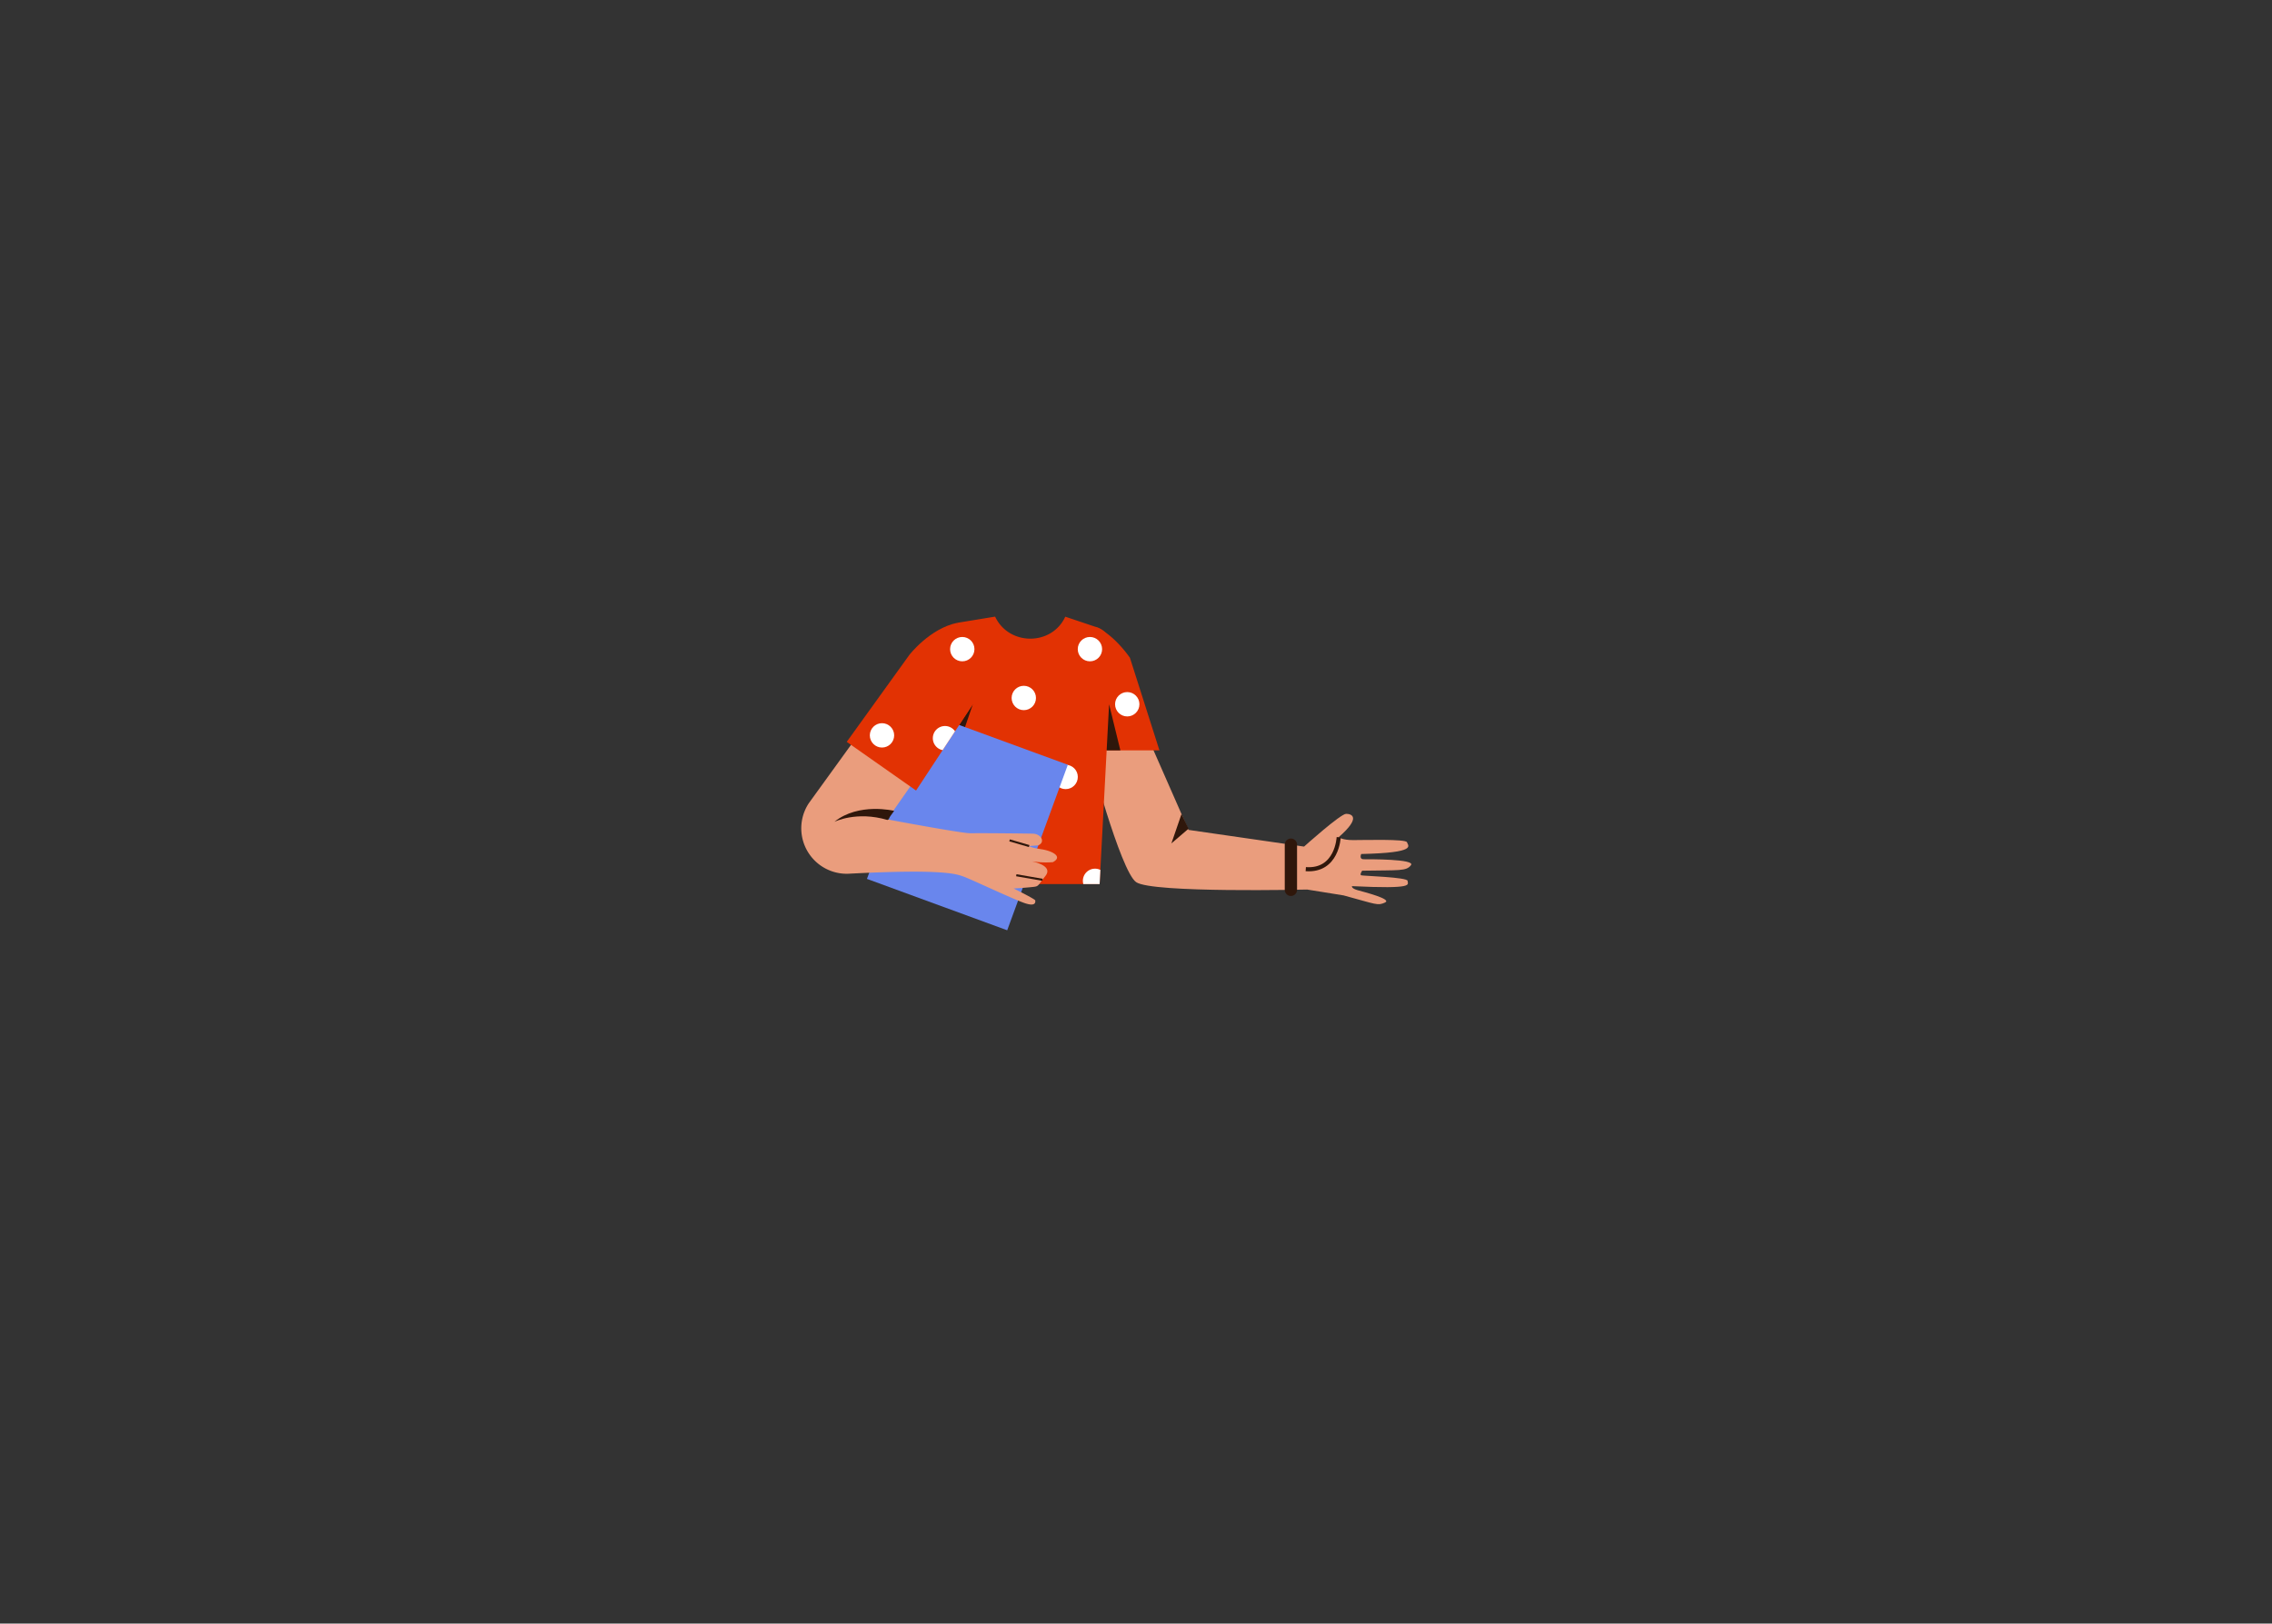 <svg xmlns="http://www.w3.org/2000/svg" viewBox="0 0 1109 792.52"><rect x="0" y="0" width="1109" height="792.52" fill="#333333" stroke="none"/><title>torso 5</title><g id="torso-26" data-name="torso"><path d="M562.625,365.272l17.497,39.821,56.413,8.145s17.799-15.989,20.514-15.989,7.542,1.684-3.62,11.4c0,0,1.679,1.421,7.024,1.421s25.859-.603,26.312,1.056,5.581,5.128-22.324,5.732c0,0-1.207,2.564,1.207,2.564s25.341-.151,23.078,2.866-5.581,2.413-23.832,2.715c0,0-1.358,1.961-.453,2.263s22.626.905,22.626,2.715,3.922,4.073-27.151,2.564c0,0-.453,1.056,2.715,1.961s17.045,4.374,13.425,6.034-4.073.905-20.212-3.469l-17.799-2.866s-75.796,1.81-83.489-3.62-23.304-64.257-23.304-64.257Z" fill="#ea9d7d"/><path d="M653.43,408.651s-.679,16.731-16.064,15.6" fill="none" stroke="#2f170b" stroke-miterlimit="10" stroke-width="2"/><polygon points="580.151 404.511 571.78 411.676 576.715 397.338 580.151 404.511" fill="#2f170b"/><line x1="630.109" y1="412.311" x2="630.109" y2="434.35" fill="none" stroke="#2f170b" stroke-linecap="round" stroke-linejoin="round" stroke-width="6"/><path d="M536.74,431.522h-87.5l18-127.5,18.271-3,.236-0c6.728,14.272,27.617,14.324,34.235,0h0l14.481,4.866a10.89,10.89,0,0,1,8.301,11.154Z" fill="#e23203"/><path d="M565.94,366.272l-14.355-45.049a.979.979,0,0,0-.13-.264c-.821-1.185-7.503-10.577-15.506-14.429a1.004,1.004,0,0,0-1.434.941L536.42,366.272Z" fill="#e23203"/><polygon points="458.016 369.356 474.86 343.762 452.382 409.267 458.016 369.356" fill="#2f170b"/><polygon points="540.174 366.272 541.359 343.762 546.872 366.272 540.174 366.272" fill="#2f170b"/><circle cx="499.731" cy="340.699" r="5.943" fill="#fff"/><circle cx="499.731" cy="415.211" r="5.943" fill="#fff"/><circle cx="463.621" cy="421.154" r="5.943" fill="#fff"/><path d="M537.103,424.627a5.928,5.928,0,0,0-8.32,6.896h7.957Z" fill="#fff"/><circle cx="532.016" cy="316.864" r="5.943" fill="#fff"/><circle cx="550.227" cy="343.762" r="5.943" fill="#fff"/><circle cx="478.148" cy="385.188" r="5.943" fill="#fff"/><circle cx="520.156" cy="379.244" r="5.943" fill="#fff"/><circle cx="427.889" cy="356.839" r="5.943" fill="#fff"/><rect x="435.752" y="358.136" width="72.905" height="86.04" transform="translate(166.769 -137.929) rotate(20.116)" fill="#6986ed"/><path d="M473.894,341.622l-40.804,58.331s36.555,6.894,40.76,6.783,26.343.091,30.355.205,6.218,4.159,2.543,5.705l-4.399.337s.693.79,5.912,1.549,10.81,3.597,5.645,6.31a44.296,44.296,0,0,1-10.996-.528s11.624,1.849,7.401,7.229-3.087,5.082-7.059,5.491-8.483.649-8.483.649,10.511,5.2,10.559,5.829.45,3.126-4.842,1.424-26.717-11.861-30.18-13.071-9.598-3.83-56.603-1.357h0a22.201,22.201,0,0,1-18.862-34.509l44.921-62.096Z" fill="#ea9d7d"/><path d="M407.268,401.156s10.786-5.425,25.951-.897l3.239-4.46S419.173,391.537,407.268,401.156Z" fill="#2f170b"/><line x1="508.856" y1="429.444" x2="496.066" y2="427.229" fill="none" stroke="#2f170b" stroke-miterlimit="10"/><line x1="502.35" y1="412.983" x2="492.797" y2="410.203" fill="none" stroke="#2f170b" stroke-miterlimit="10"/><path d="M413.3,362.122l30.598-42.48s9.962-12.88,23.342-15.62l7.62,39.74-27.72,42.12Z" fill="#e23203"/><circle cx="469.702" cy="316.864" r="5.943" fill="#fff"/><path d="M461.273,354.386a5.943,5.943,0,0,0-1.153,11.773l6.05-9.193A5.934,5.934,0,0,0,461.273,354.386Z" fill="#fff"/><circle cx="430.515" cy="358.949" r="5.943" fill="#fff"/></g></svg>